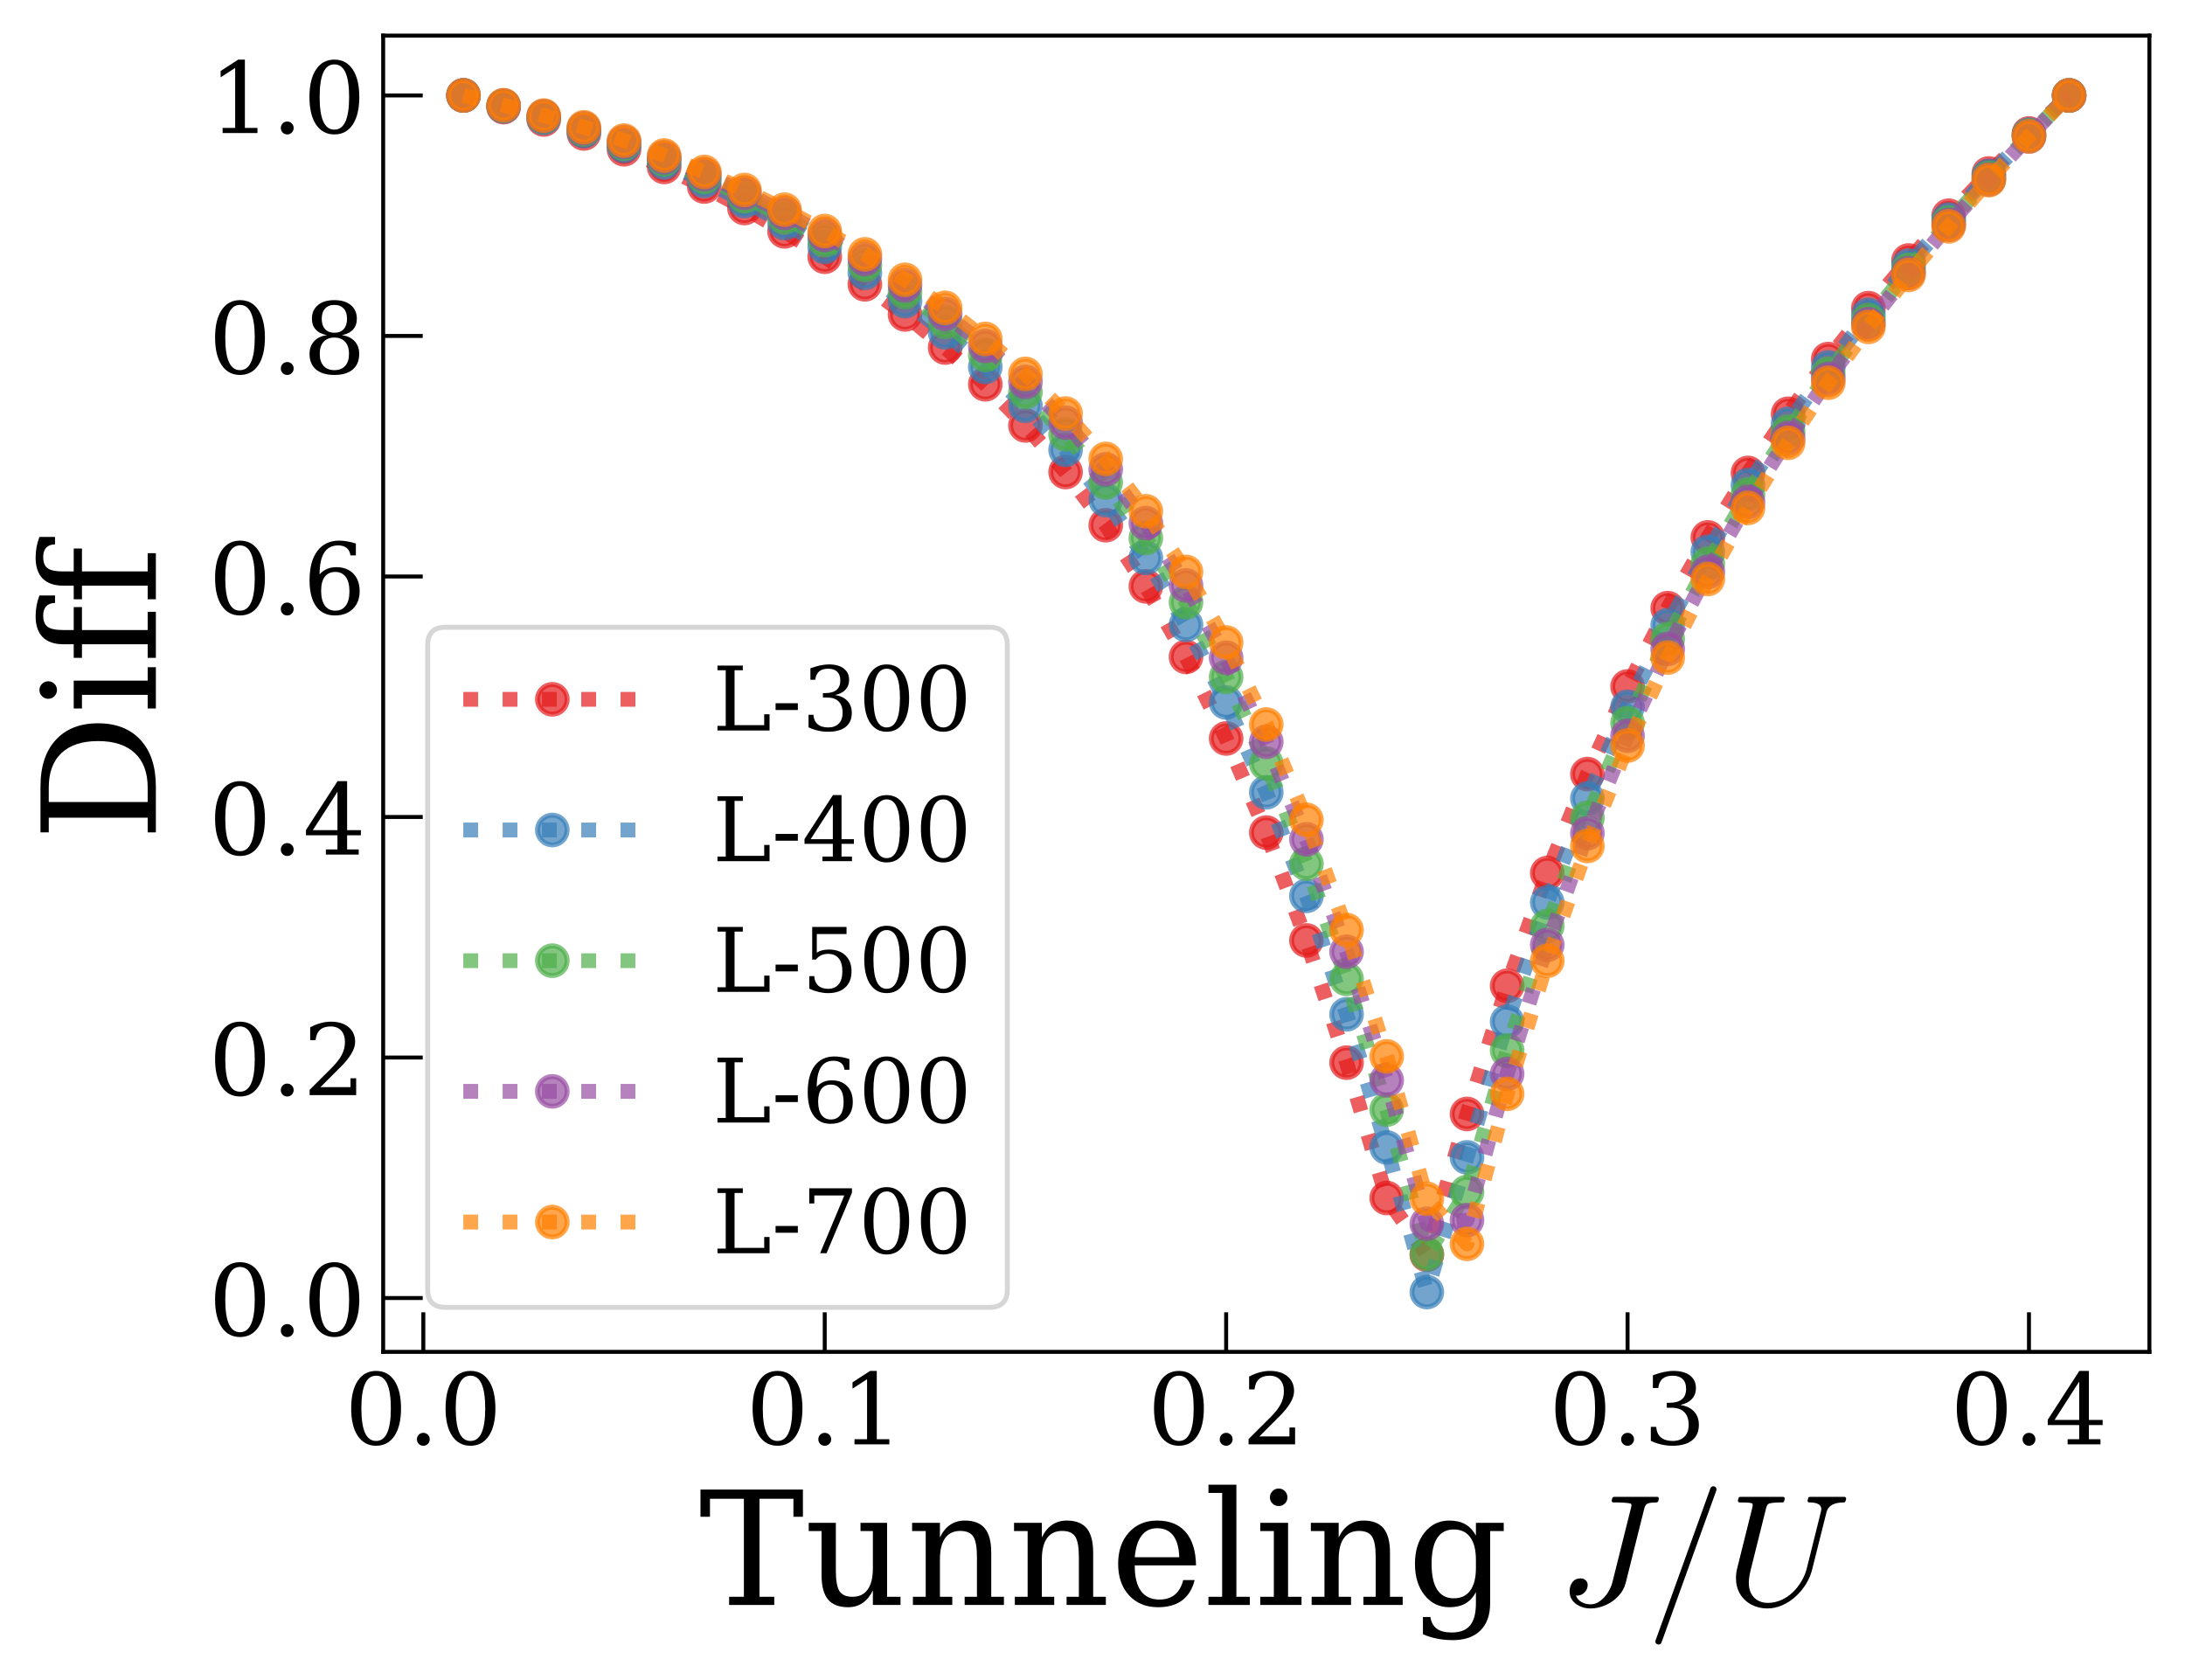 <?xml version="1.0" encoding="utf-8" standalone="no"?>
<!DOCTYPE svg PUBLIC "-//W3C//DTD SVG 1.1//EN"
  "http://www.w3.org/Graphics/SVG/1.1/DTD/svg11.dtd">
<!-- Created with matplotlib (https://matplotlib.org/) -->
<svg height="339.688pt" version="1.1" viewBox="0 0 441.796 339.688" width="441.796pt" xmlns="http://www.w3.org/2000/svg" xmlns:xlink="http://www.w3.org/1999/xlink">
 <defs>
  <style type="text/css">
*{stroke-linecap:butt;stroke-linejoin:round;}
  </style>
 </defs>
 <g id="figure_1">
  <g id="patch_1">
   <path d="M 0 339.688 
L 441.796 339.688 
L 441.796 0 
L 0 0 
z
" style="fill:#ffffff;"/>
  </g>
  <g id="axes_1">
   <g id="patch_2">
    <path d="M 77.476 273.312 
L 434.596 273.312 
L 434.596 7.2 
L 77.476 7.2 
z
" style="fill:#ffffff;"/>
   </g>
   <g id="matplotlib.axis_1">
    <g id="xtick_1">
     <g id="line2d_1">
      <defs>
       <path d="M 0 0 
L 0 -8 
" id="m63ac59bd51" style="stroke:#000000;stroke-width:0.8;"/>
      </defs>
      <g>
       <use style="stroke:#000000;stroke-width:0.8;" x="85.593" xlink:href="#m63ac59bd51" y="273.312"/>
      </g>
     </g>
     <g id="text_1">
      <!-- 0.0 -->
      <defs>
       <path d="M 31.781 3.422 
Q 39.266 3.422 42.969 11.625 
Q 46.688 19.828 46.688 36.375 
Q 46.688 52.984 42.969 61.188 
Q 39.266 69.391 31.781 69.391 
Q 24.312 69.391 20.594 61.188 
Q 16.891 52.984 16.891 36.375 
Q 16.891 19.828 20.594 11.625 
Q 24.312 3.422 31.781 3.422 
z
M 31.781 -1.422 
Q 19.922 -1.422 13.25 8.531 
Q 6.594 18.5 6.594 36.375 
Q 6.594 54.297 13.25 64.25 
Q 19.922 74.219 31.781 74.219 
Q 43.703 74.219 50.344 64.25 
Q 56.984 54.297 56.984 36.375 
Q 56.984 18.5 50.344 8.531 
Q 43.703 -1.422 31.781 -1.422 
z
" id="DejaVuSerif-48"/>
       <path d="M 9.422 5.078 
Q 9.422 7.812 11.281 9.719 
Q 13.141 11.625 15.922 11.625 
Q 18.609 11.625 20.5 9.719 
Q 22.406 7.812 22.406 5.078 
Q 22.406 2.391 20.5 0.484 
Q 18.609 -1.422 15.922 -1.422 
Q 13.141 -1.422 11.281 0.453 
Q 9.422 2.344 9.422 5.078 
z
" id="DejaVuSerif-46"/>
      </defs>
      <g transform="translate(69.689 292.009)scale(0.2 -0.2)">
       <use xlink:href="#DejaVuSerif-48"/>
       <use x="63.623" xlink:href="#DejaVuSerif-46"/>
       <use x="95.41" xlink:href="#DejaVuSerif-48"/>
      </g>
     </g>
    </g>
    <g id="xtick_2">
     <g id="line2d_2">
      <g>
       <use style="stroke:#000000;stroke-width:0.8;" x="166.756" xlink:href="#m63ac59bd51" y="273.312"/>
      </g>
     </g>
     <g id="text_2">
      <!-- 0.1 -->
      <defs>
       <path d="M 14.203 0 
L 14.203 5.172 
L 26.906 5.172 
L 26.906 65.828 
L 12.203 56.297 
L 12.203 62.703 
L 29.984 74.219 
L 36.719 74.219 
L 36.719 5.172 
L 49.422 5.172 
L 49.422 0 
z
" id="DejaVuSerif-49"/>
      </defs>
      <g transform="translate(150.853 292.009)scale(0.2 -0.2)">
       <use xlink:href="#DejaVuSerif-48"/>
       <use x="63.623" xlink:href="#DejaVuSerif-46"/>
       <use x="95.41" xlink:href="#DejaVuSerif-49"/>
      </g>
     </g>
    </g>
    <g id="xtick_3">
     <g id="line2d_3">
      <g>
       <use style="stroke:#000000;stroke-width:0.8;" x="247.92" xlink:href="#m63ac59bd51" y="273.312"/>
      </g>
     </g>
     <g id="text_3">
      <!-- 0.2 -->
      <defs>
       <path d="M 12.797 55.516 
L 7.328 55.516 
L 7.328 68.5 
Q 12.547 71.297 17.844 72.75 
Q 23.141 74.219 28.219 74.219 
Q 39.594 74.219 46.188 68.703 
Q 52.781 63.188 52.781 53.719 
Q 52.781 43.016 37.844 28.125 
Q 36.672 27 36.078 26.422 
L 17.672 8.016 
L 48.094 8.016 
L 48.094 17 
L 53.812 17 
L 53.812 0 
L 6.781 0 
L 6.781 5.328 
L 28.906 27.391 
Q 36.234 34.719 39.359 40.844 
Q 42.484 46.969 42.484 53.719 
Q 42.484 61.078 38.641 65.234 
Q 34.812 69.391 28.078 69.391 
Q 21.094 69.391 17.281 65.922 
Q 13.484 62.453 12.797 55.516 
z
" id="DejaVuSerif-50"/>
      </defs>
      <g transform="translate(232.017 292.009)scale(0.2 -0.2)">
       <use xlink:href="#DejaVuSerif-48"/>
       <use x="63.623" xlink:href="#DejaVuSerif-46"/>
       <use x="95.41" xlink:href="#DejaVuSerif-50"/>
      </g>
     </g>
    </g>
    <g id="xtick_4">
     <g id="line2d_4">
      <g>
       <use style="stroke:#000000;stroke-width:0.8;" x="329.084" xlink:href="#m63ac59bd51" y="273.312"/>
      </g>
     </g>
     <g id="text_4">
      <!-- 0.3 -->
      <defs>
       <path d="M 9.719 69.828 
Q 15.438 71.969 20.672 73.094 
Q 25.922 74.219 30.516 74.219 
Q 41.219 74.219 47.219 69.594 
Q 53.219 64.984 53.219 56.781 
Q 53.219 50.203 49.062 45.781 
Q 44.922 41.359 37.312 39.797 
Q 46.297 38.531 51.25 33.281 
Q 56.203 28.031 56.203 19.672 
Q 56.203 9.469 49.344 4.016 
Q 42.484 -1.422 29.594 -1.422 
Q 23.875 -1.422 18.422 -0.188 
Q 12.984 1.031 7.625 3.516 
L 7.625 17.672 
L 13.094 17.672 
Q 13.578 10.641 17.828 7.031 
Q 22.078 3.422 29.781 3.422 
Q 37.25 3.422 41.578 7.734 
Q 45.906 12.062 45.906 19.578 
Q 45.906 28.172 41.453 32.594 
Q 37.016 37.016 28.422 37.016 
L 23.781 37.016 
L 23.781 42 
L 26.219 42 
Q 34.766 42 39.031 45.531 
Q 43.312 49.078 43.312 56.203 
Q 43.312 62.594 39.797 65.984 
Q 36.281 69.391 29.688 69.391 
Q 23.094 69.391 19.453 66.266 
Q 15.828 63.141 15.188 56.984 
L 9.719 56.984 
z
" id="DejaVuSerif-51"/>
      </defs>
      <g transform="translate(313.18 292.009)scale(0.2 -0.2)">
       <use xlink:href="#DejaVuSerif-48"/>
       <use x="63.623" xlink:href="#DejaVuSerif-46"/>
       <use x="95.41" xlink:href="#DejaVuSerif-51"/>
      </g>
     </g>
    </g>
    <g id="xtick_5">
     <g id="line2d_5">
      <g>
       <use style="stroke:#000000;stroke-width:0.8;" x="410.247" xlink:href="#m63ac59bd51" y="273.312"/>
      </g>
     </g>
     <g id="text_5">
      <!-- 0.4 -->
      <defs>
       <path d="M 34.906 24.703 
L 34.906 63.484 
L 10.016 24.703 
z
M 56.391 0 
L 23.188 0 
L 23.188 5.172 
L 34.906 5.172 
L 34.906 19.484 
L 3.078 19.484 
L 3.078 24.812 
L 35.016 74.219 
L 44.672 74.219 
L 44.672 24.703 
L 58.594 24.703 
L 58.594 19.484 
L 44.672 19.484 
L 44.672 5.172 
L 56.391 5.172 
z
" id="DejaVuSerif-52"/>
      </defs>
      <g transform="translate(394.344 292.009)scale(0.2 -0.2)">
       <use xlink:href="#DejaVuSerif-48"/>
       <use x="63.623" xlink:href="#DejaVuSerif-46"/>
       <use x="95.41" xlink:href="#DejaVuSerif-52"/>
      </g>
     </g>
    </g>
    <g id="text_6">
     <!-- Tunneling $J/U$ -->
     <defs>
      <path d="M 19.094 0 
L 19.094 5.172 
L 28.422 5.172 
L 28.422 67.094 
L 6.984 67.094 
L 6.984 55.719 
L 0.984 55.719 
L 0.984 72.906 
L 65.719 72.906 
L 65.719 55.719 
L 59.719 55.719 
L 59.719 67.094 
L 38.281 67.094 
L 38.281 5.172 
L 47.609 5.172 
L 47.609 0 
z
" id="DejaVuSerif-84"/>
      <path d="M 35.406 51.906 
L 52.203 51.906 
L 52.203 5.172 
L 60.688 5.172 
L 60.688 0 
L 43.219 0 
L 43.219 9.188 
Q 40.719 4 36.766 1.281 
Q 32.812 -1.422 27.594 -1.422 
Q 18.953 -1.422 14.875 3.484 
Q 10.797 8.406 10.797 18.891 
L 10.797 46.688 
L 2.688 46.688 
L 2.688 51.906 
L 19.828 51.906 
L 19.828 21.688 
Q 19.828 12.203 22.141 8.688 
Q 24.469 5.172 30.422 5.172 
Q 36.672 5.172 39.938 9.766 
Q 43.219 14.359 43.219 23.094 
L 43.219 46.688 
L 35.406 46.688 
z
" id="DejaVuSerif-117"/>
      <path d="M 4.109 0 
L 4.109 5.172 
L 12.203 5.172 
L 12.203 46.688 
L 3.609 46.688 
L 3.609 51.906 
L 21.188 51.906 
L 21.188 42.672 
Q 23.688 47.953 27.656 50.641 
Q 31.641 53.328 36.922 53.328 
Q 45.516 53.328 49.562 48.391 
Q 53.609 43.453 53.609 33.016 
L 53.609 5.172 
L 61.625 5.172 
L 61.625 0 
L 36.812 0 
L 36.812 5.172 
L 44.578 5.172 
L 44.578 30.172 
Q 44.578 39.703 42.234 43.234 
Q 39.891 46.781 33.984 46.781 
Q 27.734 46.781 24.453 42.203 
Q 21.188 37.641 21.188 28.906 
L 21.188 5.172 
L 29 5.172 
L 29 0 
z
" id="DejaVuSerif-110"/>
      <path d="M 54.203 25 
L 15.484 25 
L 15.484 24.609 
Q 15.484 14.109 19.438 8.766 
Q 23.391 3.422 31.109 3.422 
Q 37.016 3.422 40.797 6.516 
Q 44.578 9.625 46.094 15.719 
L 53.328 15.719 
Q 51.172 7.172 45.375 2.875 
Q 39.594 -1.422 30.172 -1.422 
Q 18.797 -1.422 11.891 6.078 
Q 4.984 13.578 4.984 25.984 
Q 4.984 38.281 11.766 45.797 
Q 18.562 53.328 29.594 53.328 
Q 41.359 53.328 47.656 46.062 
Q 53.953 38.812 54.203 25 
z
M 43.609 30.172 
Q 43.312 39.266 39.766 43.875 
Q 36.234 48.484 29.594 48.484 
Q 23.391 48.484 19.828 43.844 
Q 16.266 39.203 15.484 30.172 
z
" id="DejaVuSerif-101"/>
      <path d="M 20.516 5.172 
L 29 5.172 
L 29 0 
L 2.875 0 
L 2.875 5.172 
L 11.531 5.172 
L 11.531 70.797 
L 2.875 70.797 
L 2.875 75.984 
L 20.516 75.984 
z
" id="DejaVuSerif-108"/>
      <path d="M 9.719 68.016 
Q 9.719 70.266 11.344 71.922 
Q 12.984 73.578 15.281 73.578 
Q 17.531 73.578 19.156 71.922 
Q 20.797 70.266 20.797 68.016 
Q 20.797 65.719 19.188 64.109 
Q 17.578 62.5 15.281 62.5 
Q 12.984 62.5 11.344 64.109 
Q 9.719 65.719 9.719 68.016 
z
M 21.188 5.172 
L 29.688 5.172 
L 29.688 0 
L 3.609 0 
L 3.609 5.172 
L 12.203 5.172 
L 12.203 46.688 
L 3.609 46.688 
L 3.609 51.906 
L 21.188 51.906 
z
" id="DejaVuSerif-105"/>
      <path d="M 52.484 46.688 
L 52.484 1.125 
Q 52.484 -10.062 46.328 -16.141 
Q 40.188 -22.219 28.812 -22.219 
Q 23.688 -22.219 19 -21.281 
Q 14.312 -20.359 10.016 -18.5 
L 10.016 -7.625 
L 14.703 -7.625 
Q 15.578 -12.703 18.844 -15.047 
Q 22.125 -17.391 28.219 -17.391 
Q 36.141 -17.391 39.812 -12.922 
Q 43.5 -8.453 43.5 1.125 
L 43.5 8.109 
Q 40.875 3.219 36.797 0.891 
Q 32.719 -1.422 26.703 -1.422 
Q 17.141 -1.422 11.062 6.172 
Q 4.984 13.766 4.984 25.984 
Q 4.984 38.188 11.031 45.75 
Q 17.094 53.328 26.703 53.328 
Q 32.719 53.328 36.797 51 
Q 40.875 48.688 43.5 43.797 
L 43.5 51.906 
L 61.078 51.906 
L 61.078 46.688 
z
M 43.5 28.516 
Q 43.5 37.844 39.906 42.766 
Q 36.328 47.703 29.5 47.703 
Q 22.562 47.703 19.016 42.234 
Q 15.484 36.766 15.484 25.984 
Q 15.484 15.234 19.016 9.719 
Q 22.562 4.203 29.5 4.203 
Q 36.328 4.203 39.906 9.109 
Q 43.5 14.016 43.5 23.391 
z
" id="DejaVuSerif-103"/>
      <path id="DejaVuSerif-32"/>
      <path d="M 10.891 6 
Q 11.859 3.219 14.5 1.797 
Q 17.141 0.391 20.219 0.391 
Q 23.344 0.391 26.25 2.562 
Q 29.156 4.734 31.172 8 
Q 33.203 11.281 33.984 14.5 
L 45.797 61.812 
Q 45.906 62.203 45.922 62.391 
Q 45.953 62.594 46 62.797 
Q 46 63.875 45.219 64.109 
Q 42.578 64.797 34.516 64.797 
Q 33.5 64.797 33.5 66.109 
Q 33.688 66.891 33.812 67.328 
Q 33.938 67.781 34.25 68.047 
Q 34.578 68.312 35.203 68.312 
L 62.312 68.312 
Q 63.281 68.312 63.281 67 
Q 62.891 64.797 62.016 64.797 
Q 58.5 64.797 56.688 64.25 
Q 54.891 63.719 54.203 61.375 
L 42.391 14.109 
Q 41.266 9.469 37.812 5.734 
Q 34.375 2 29.641 -0.094 
Q 24.906 -2.203 20.125 -2.203 
Q 14.844 -2.203 10.859 0.719 
Q 6.891 3.656 6.891 8.688 
Q 6.891 12.016 8.688 14.406 
Q 10.5 16.797 13.812 16.797 
Q 15.719 16.797 17.016 15.625 
Q 18.312 14.453 18.312 12.594 
Q 18.312 9.906 16.312 7.906 
Q 14.312 5.906 11.625 5.906 
Q 11.078 5.906 10.891 6 
z
" id="Cmmi10-74"/>
      <path d="M 5.609 -23 
Q 5.609 -22.703 5.719 -22.609 
L 40.484 73.781 
Q 40.672 74.359 41.156 74.672 
Q 41.656 75 42.281 75 
Q 43.172 75 43.719 74.453 
Q 44.281 73.922 44.281 73 
L 44.281 72.609 
L 9.516 -23.781 
Q 8.938 -25 7.625 -25 
Q 6.781 -25 6.188 -24.406 
Q 5.609 -23.828 5.609 -23 
z
" id="Cmmi10-61"/>
      <path d="M 14.703 13.922 
Q 14.703 10.25 16.141 7.375 
Q 17.578 4.5 20.312 2.906 
Q 23.047 1.312 26.703 1.312 
Q 31 1.312 35.078 3.062 
Q 39.156 4.828 42.422 7.953 
Q 45.703 11.078 48.016 15.078 
Q 50.344 19.094 51.312 23 
L 60.297 59.078 
Q 60.5 60.156 60.5 60.594 
Q 60.5 64.797 52.781 64.797 
Q 51.812 64.797 51.812 66.109 
Q 52.156 67.391 52.344 67.844 
Q 52.547 68.312 53.516 68.312 
L 75.203 68.312 
Q 75.641 68.312 75.922 67.875 
Q 76.219 67.438 76.219 67 
Q 76.219 66.938 76.016 66.234 
Q 75.828 65.531 75.562 65.156 
Q 75.297 64.797 74.906 64.797 
Q 65.328 64.797 63.812 58.688 
L 54.781 22.609 
Q 53.656 17.922 51 13.5 
Q 48.344 9.078 44.453 5.484 
Q 40.578 1.906 35.906 -0.141 
Q 31.25 -2.203 26.422 -2.203 
Q 20.906 -2.203 16.328 0.219 
Q 11.766 2.641 9.172 6.984 
Q 6.594 11.328 6.594 17 
Q 6.594 20.266 7.328 23 
L 17 61.812 
Q 17.188 62.797 17.188 63.188 
Q 17.188 64.266 16.016 64.406 
Q 14.109 64.797 8.797 64.797 
Q 7.812 64.797 7.812 66.109 
Q 8.156 67.391 8.344 67.844 
Q 8.547 68.312 9.516 68.312 
L 36.375 68.312 
Q 37.406 68.312 37.406 67 
Q 37.359 66.75 37.203 66.156 
Q 37.062 65.578 36.812 65.188 
Q 36.578 64.797 36.078 64.797 
Q 29.984 64.797 27.594 64.109 
Q 26.266 63.625 25.688 61.375 
L 16.016 22.609 
Q 14.703 17.328 14.703 13.922 
z
" id="Cmmi10-85"/>
     </defs>
     <g transform="translate(141.316 324.488)scale(0.32 -0.32)">
      <use transform="translate(0 0.016)" xlink:href="#DejaVuSerif-84"/>
      <use transform="translate(66.699 0.016)" xlink:href="#DejaVuSerif-117"/>
      <use transform="translate(131.104 0.016)" xlink:href="#DejaVuSerif-110"/>
      <use transform="translate(195.508 0.016)" xlink:href="#DejaVuSerif-110"/>
      <use transform="translate(259.912 0.016)" xlink:href="#DejaVuSerif-101"/>
      <use transform="translate(319.092 0.016)" xlink:href="#DejaVuSerif-108"/>
      <use transform="translate(351.074 0.016)" xlink:href="#DejaVuSerif-105"/>
      <use transform="translate(383.057 0.016)" xlink:href="#DejaVuSerif-110"/>
      <use transform="translate(447.461 0.016)" xlink:href="#DejaVuSerif-103"/>
      <use transform="translate(511.475 0.016)" xlink:href="#DejaVuSerif-32"/>
      <use transform="translate(543.262 0.016)" xlink:href="#Cmmi10-74"/>
      <use transform="translate(598.682 0.016)" xlink:href="#Cmmi10-61"/>
      <use transform="translate(648.682 0.016)" xlink:href="#Cmmi10-85"/>
     </g>
    </g>
   </g>
   <g id="matplotlib.axis_2">
    <g id="ytick_1">
     <g id="line2d_6">
      <defs>
       <path d="M 0 0 
L 8 0 
" id="ma864463384" style="stroke:#000000;stroke-width:0.8;"/>
      </defs>
      <g>
       <use style="stroke:#000000;stroke-width:0.8;" x="77.476" xlink:href="#ma864463384" y="262.427"/>
      </g>
     </g>
     <g id="text_7">
      <!-- 0.0 -->
      <g transform="translate(42.17 270.025)scale(0.2 -0.2)">
       <use xlink:href="#DejaVuSerif-48"/>
       <use x="63.623" xlink:href="#DejaVuSerif-46"/>
       <use x="95.41" xlink:href="#DejaVuSerif-48"/>
      </g>
     </g>
    </g>
    <g id="ytick_2">
     <g id="line2d_7">
      <g>
       <use style="stroke:#000000;stroke-width:0.8;" x="77.476" xlink:href="#ma864463384" y="213.801"/>
      </g>
     </g>
     <g id="text_8">
      <!-- 0.2 -->
      <g transform="translate(42.17 221.399)scale(0.2 -0.2)">
       <use xlink:href="#DejaVuSerif-48"/>
       <use x="63.623" xlink:href="#DejaVuSerif-46"/>
       <use x="95.41" xlink:href="#DejaVuSerif-50"/>
      </g>
     </g>
    </g>
    <g id="ytick_3">
     <g id="line2d_8">
      <g>
       <use style="stroke:#000000;stroke-width:0.8;" x="77.476" xlink:href="#ma864463384" y="165.174"/>
      </g>
     </g>
     <g id="text_9">
      <!-- 0.4 -->
      <g transform="translate(42.17 172.773)scale(0.2 -0.2)">
       <use xlink:href="#DejaVuSerif-48"/>
       <use x="63.623" xlink:href="#DejaVuSerif-46"/>
       <use x="95.41" xlink:href="#DejaVuSerif-52"/>
      </g>
     </g>
    </g>
    <g id="ytick_4">
     <g id="line2d_9">
      <g>
       <use style="stroke:#000000;stroke-width:0.8;" x="77.476" xlink:href="#ma864463384" y="116.548"/>
      </g>
     </g>
     <g id="text_10">
      <!-- 0.6 -->
      <defs>
       <path d="M 32.719 3.422 
Q 39.594 3.422 43.297 8.469 
Q 47.016 13.531 47.016 23 
Q 47.016 32.469 43.297 37.516 
Q 39.594 42.578 32.719 42.578 
Q 25.734 42.578 22.062 37.688 
Q 18.406 32.812 18.406 23.578 
Q 18.406 13.875 22.109 8.641 
Q 25.828 3.422 32.719 3.422 
z
M 16.797 40.141 
Q 20.125 43.797 24.312 45.594 
Q 28.516 47.406 33.797 47.406 
Q 44.672 47.406 51 40.859 
Q 57.328 34.328 57.328 23 
Q 57.328 11.922 50.516 5.25 
Q 43.703 -1.422 32.328 -1.422 
Q 19.969 -1.422 13.328 7.781 
Q 6.688 17 6.688 34.078 
Q 6.688 53.219 14.547 63.719 
Q 22.406 74.219 36.719 74.219 
Q 40.578 74.219 44.828 73.484 
Q 49.078 72.75 53.516 71.297 
L 53.516 59.281 
L 48 59.281 
Q 47.406 64.203 44.234 66.797 
Q 41.062 69.391 35.688 69.391 
Q 26.219 69.391 21.578 62.203 
Q 16.938 55.031 16.797 40.141 
z
" id="DejaVuSerif-54"/>
      </defs>
      <g transform="translate(42.17 124.147)scale(0.2 -0.2)">
       <use xlink:href="#DejaVuSerif-48"/>
       <use x="63.623" xlink:href="#DejaVuSerif-46"/>
       <use x="95.41" xlink:href="#DejaVuSerif-54"/>
      </g>
     </g>
    </g>
    <g id="ytick_5">
     <g id="line2d_10">
      <g>
       <use style="stroke:#000000;stroke-width:0.8;" x="77.476" xlink:href="#ma864463384" y="67.922"/>
      </g>
     </g>
     <g id="text_11">
      <!-- 0.8 -->
      <defs>
       <path d="M 46.578 19.922 
Q 46.578 27.734 42.688 32.047 
Q 38.812 36.375 31.781 36.375 
Q 24.75 36.375 20.875 32.047 
Q 17 27.734 17 19.922 
Q 17 12.062 20.875 7.734 
Q 24.75 3.422 31.781 3.422 
Q 38.812 3.422 42.688 7.734 
Q 46.578 12.062 46.578 19.922 
z
M 44.578 55.328 
Q 44.578 61.969 41.203 65.672 
Q 37.844 69.391 31.781 69.391 
Q 25.781 69.391 22.391 65.672 
Q 19 61.969 19 55.328 
Q 19 48.641 22.391 44.922 
Q 25.781 41.219 31.781 41.219 
Q 37.844 41.219 41.203 44.922 
Q 44.578 48.641 44.578 55.328 
z
M 39.312 38.812 
Q 47.609 37.703 52.25 32.688 
Q 56.891 27.688 56.891 19.922 
Q 56.891 9.672 50.391 4.125 
Q 43.891 -1.422 31.781 -1.422 
Q 19.734 -1.422 13.203 4.125 
Q 6.688 9.672 6.688 19.922 
Q 6.688 27.688 11.328 32.688 
Q 15.969 37.703 24.312 38.812 
Q 16.938 40.141 13 44.406 
Q 9.078 48.688 9.078 55.328 
Q 9.078 64.109 15.125 69.156 
Q 21.188 74.219 31.781 74.219 
Q 42.391 74.219 48.438 69.156 
Q 54.5 64.109 54.5 55.328 
Q 54.5 48.688 50.562 44.406 
Q 46.625 40.141 39.312 38.812 
z
" id="DejaVuSerif-56"/>
      </defs>
      <g transform="translate(42.17 75.521)scale(0.2 -0.2)">
       <use xlink:href="#DejaVuSerif-48"/>
       <use x="63.623" xlink:href="#DejaVuSerif-46"/>
       <use x="95.41" xlink:href="#DejaVuSerif-56"/>
      </g>
     </g>
    </g>
    <g id="ytick_6">
     <g id="line2d_11">
      <g>
       <use style="stroke:#000000;stroke-width:0.8;" x="77.476" xlink:href="#ma864463384" y="19.296"/>
      </g>
     </g>
     <g id="text_12">
      <!-- 1.0 -->
      <g transform="translate(42.17 26.894)scale(0.2 -0.2)">
       <use xlink:href="#DejaVuSerif-49"/>
       <use x="63.623" xlink:href="#DejaVuSerif-46"/>
       <use x="95.41" xlink:href="#DejaVuSerif-48"/>
      </g>
     </g>
    </g>
    <g id="text_13">
     <!-- Diff -->
     <defs>
      <path d="M 24.703 5.172 
L 33.797 5.172 
Q 48 5.172 55.594 13.281 
Q 63.188 21.391 63.188 36.531 
Q 63.188 51.656 55.609 59.656 
Q 48.047 67.672 33.797 67.672 
L 24.703 67.672 
z
M 5.516 0 
L 5.516 5.172 
L 14.797 5.172 
L 14.797 67.672 
L 5.516 67.672 
L 5.516 72.906 
L 34.516 72.906 
Q 53.375 72.906 63.891 63.281 
Q 74.422 53.656 74.422 36.531 
Q 74.422 19.344 63.875 9.672 
Q 53.328 0 34.516 0 
z
" id="DejaVuSerif-68"/>
      <path d="M 43.016 63.719 
L 38.281 63.719 
Q 38.234 67.391 36.203 69.281 
Q 34.188 71.188 30.328 71.188 
Q 25.297 71.188 23.234 68.422 
Q 21.188 65.672 21.188 58.594 
L 21.188 51.906 
L 35.688 51.906 
L 35.688 46.688 
L 21.188 46.688 
L 21.188 5.172 
L 32.719 5.172 
L 32.719 0 
L 3.609 0 
L 3.609 5.172 
L 12.203 5.172 
L 12.203 46.688 
L 3.609 46.688 
L 3.609 51.906 
L 12.203 51.906 
L 12.203 58.406 
Q 12.203 67.094 16.719 71.531 
Q 21.234 75.984 29.984 75.984 
Q 33.25 75.984 36.516 75.391 
Q 39.797 74.812 43.016 73.578 
z
" id="DejaVuSerif-102"/>
     </defs>
     <g transform="translate(31.515 170.046)rotate(-90)scale(0.32 -0.32)">
      <use xlink:href="#DejaVuSerif-68"/>
      <use x="80.176" xlink:href="#DejaVuSerif-105"/>
      <use x="112.158" xlink:href="#DejaVuSerif-102"/>
      <use x="149.17" xlink:href="#DejaVuSerif-102"/>
     </g>
    </g>
   </g>
   <g id="line2d_12">
    <path clip-path="url(#p266c893aef)" d="M 93.709 19.296 
L 101.825 21.655 
L 109.942 24.152 
L 118.058 26.976 
L 126.174 30.173 
L 134.291 33.753 
L 142.407 37.713 
L 150.524 42.052 
L 158.64 46.775 
L 166.756 51.905 
L 174.873 57.481 
L 182.989 63.569 
L 191.105 70.263 
L 199.222 77.69 
L 207.338 86.013 
L 215.454 95.433 
L 223.571 106.186 
L 231.687 118.544 
L 239.804 132.81 
L 247.92 149.299 
L 256.036 168.32 
L 264.153 190.132 
L 272.269 214.843 
L 280.385 242.203 
L 288.502 253.679 
L 296.618 225.211 
L 304.734 199.298 
L 312.851 176.509 
L 320.967 156.501 
L 329.084 138.787 
L 337.2 122.951 
L 345.316 108.65 
L 353.433 95.622 
L 361.549 83.657 
L 369.665 72.593 
L 377.782 62.299 
L 385.898 52.668 
L 394.014 43.615 
L 402.131 35.073 
L 410.247 26.983 
L 418.364 19.296 
" style="fill:none;stroke:#e41a1c;stroke-dasharray:3,4.95;stroke-dashoffset:0;stroke-opacity:0.7;stroke-width:3;"/>
    <defs>
     <path d="M 0 3 
C 0.796 3 1.559 2.684 2.121 2.121 
C 2.684 1.559 3 0.796 3 0 
C 3 -0.796 2.684 -1.559 2.121 -2.121 
C 1.559 -2.684 0.796 -3 0 -3 
C -0.796 -3 -1.559 -2.684 -2.121 -2.121 
C -2.684 -1.559 -3 -0.796 -3 0 
C -3 0.796 -2.684 1.559 -2.121 2.121 
C -1.559 2.684 -0.796 3 0 3 
z
" id="ma9120c2ac2" style="stroke:#e41a1c;stroke-opacity:0.7;"/>
    </defs>
    <g clip-path="url(#p266c893aef)">
     <use style="fill:#e41a1c;fill-opacity:0.7;stroke:#e41a1c;stroke-opacity:0.7;" x="93.709" xlink:href="#ma9120c2ac2" y="19.296"/>
     <use style="fill:#e41a1c;fill-opacity:0.7;stroke:#e41a1c;stroke-opacity:0.7;" x="101.825" xlink:href="#ma9120c2ac2" y="21.655"/>
     <use style="fill:#e41a1c;fill-opacity:0.7;stroke:#e41a1c;stroke-opacity:0.7;" x="109.942" xlink:href="#ma9120c2ac2" y="24.152"/>
     <use style="fill:#e41a1c;fill-opacity:0.7;stroke:#e41a1c;stroke-opacity:0.7;" x="118.058" xlink:href="#ma9120c2ac2" y="26.976"/>
     <use style="fill:#e41a1c;fill-opacity:0.7;stroke:#e41a1c;stroke-opacity:0.7;" x="126.174" xlink:href="#ma9120c2ac2" y="30.173"/>
     <use style="fill:#e41a1c;fill-opacity:0.7;stroke:#e41a1c;stroke-opacity:0.7;" x="134.291" xlink:href="#ma9120c2ac2" y="33.753"/>
     <use style="fill:#e41a1c;fill-opacity:0.7;stroke:#e41a1c;stroke-opacity:0.7;" x="142.407" xlink:href="#ma9120c2ac2" y="37.713"/>
     <use style="fill:#e41a1c;fill-opacity:0.7;stroke:#e41a1c;stroke-opacity:0.7;" x="150.524" xlink:href="#ma9120c2ac2" y="42.052"/>
     <use style="fill:#e41a1c;fill-opacity:0.7;stroke:#e41a1c;stroke-opacity:0.7;" x="158.64" xlink:href="#ma9120c2ac2" y="46.775"/>
     <use style="fill:#e41a1c;fill-opacity:0.7;stroke:#e41a1c;stroke-opacity:0.7;" x="166.756" xlink:href="#ma9120c2ac2" y="51.905"/>
     <use style="fill:#e41a1c;fill-opacity:0.7;stroke:#e41a1c;stroke-opacity:0.7;" x="174.873" xlink:href="#ma9120c2ac2" y="57.481"/>
     <use style="fill:#e41a1c;fill-opacity:0.7;stroke:#e41a1c;stroke-opacity:0.7;" x="182.989" xlink:href="#ma9120c2ac2" y="63.569"/>
     <use style="fill:#e41a1c;fill-opacity:0.7;stroke:#e41a1c;stroke-opacity:0.7;" x="191.105" xlink:href="#ma9120c2ac2" y="70.263"/>
     <use style="fill:#e41a1c;fill-opacity:0.7;stroke:#e41a1c;stroke-opacity:0.7;" x="199.222" xlink:href="#ma9120c2ac2" y="77.69"/>
     <use style="fill:#e41a1c;fill-opacity:0.7;stroke:#e41a1c;stroke-opacity:0.7;" x="207.338" xlink:href="#ma9120c2ac2" y="86.013"/>
     <use style="fill:#e41a1c;fill-opacity:0.7;stroke:#e41a1c;stroke-opacity:0.7;" x="215.454" xlink:href="#ma9120c2ac2" y="95.433"/>
     <use style="fill:#e41a1c;fill-opacity:0.7;stroke:#e41a1c;stroke-opacity:0.7;" x="223.571" xlink:href="#ma9120c2ac2" y="106.186"/>
     <use style="fill:#e41a1c;fill-opacity:0.7;stroke:#e41a1c;stroke-opacity:0.7;" x="231.687" xlink:href="#ma9120c2ac2" y="118.544"/>
     <use style="fill:#e41a1c;fill-opacity:0.7;stroke:#e41a1c;stroke-opacity:0.7;" x="239.804" xlink:href="#ma9120c2ac2" y="132.81"/>
     <use style="fill:#e41a1c;fill-opacity:0.7;stroke:#e41a1c;stroke-opacity:0.7;" x="247.92" xlink:href="#ma9120c2ac2" y="149.299"/>
     <use style="fill:#e41a1c;fill-opacity:0.7;stroke:#e41a1c;stroke-opacity:0.7;" x="256.036" xlink:href="#ma9120c2ac2" y="168.32"/>
     <use style="fill:#e41a1c;fill-opacity:0.7;stroke:#e41a1c;stroke-opacity:0.7;" x="264.153" xlink:href="#ma9120c2ac2" y="190.132"/>
     <use style="fill:#e41a1c;fill-opacity:0.7;stroke:#e41a1c;stroke-opacity:0.7;" x="272.269" xlink:href="#ma9120c2ac2" y="214.843"/>
     <use style="fill:#e41a1c;fill-opacity:0.7;stroke:#e41a1c;stroke-opacity:0.7;" x="280.385" xlink:href="#ma9120c2ac2" y="242.203"/>
     <use style="fill:#e41a1c;fill-opacity:0.7;stroke:#e41a1c;stroke-opacity:0.7;" x="288.502" xlink:href="#ma9120c2ac2" y="253.679"/>
     <use style="fill:#e41a1c;fill-opacity:0.7;stroke:#e41a1c;stroke-opacity:0.7;" x="296.618" xlink:href="#ma9120c2ac2" y="225.211"/>
     <use style="fill:#e41a1c;fill-opacity:0.7;stroke:#e41a1c;stroke-opacity:0.7;" x="304.734" xlink:href="#ma9120c2ac2" y="199.298"/>
     <use style="fill:#e41a1c;fill-opacity:0.7;stroke:#e41a1c;stroke-opacity:0.7;" x="312.851" xlink:href="#ma9120c2ac2" y="176.509"/>
     <use style="fill:#e41a1c;fill-opacity:0.7;stroke:#e41a1c;stroke-opacity:0.7;" x="320.967" xlink:href="#ma9120c2ac2" y="156.501"/>
     <use style="fill:#e41a1c;fill-opacity:0.7;stroke:#e41a1c;stroke-opacity:0.7;" x="329.084" xlink:href="#ma9120c2ac2" y="138.787"/>
     <use style="fill:#e41a1c;fill-opacity:0.7;stroke:#e41a1c;stroke-opacity:0.7;" x="337.2" xlink:href="#ma9120c2ac2" y="122.951"/>
     <use style="fill:#e41a1c;fill-opacity:0.7;stroke:#e41a1c;stroke-opacity:0.7;" x="345.316" xlink:href="#ma9120c2ac2" y="108.65"/>
     <use style="fill:#e41a1c;fill-opacity:0.7;stroke:#e41a1c;stroke-opacity:0.7;" x="353.433" xlink:href="#ma9120c2ac2" y="95.622"/>
     <use style="fill:#e41a1c;fill-opacity:0.7;stroke:#e41a1c;stroke-opacity:0.7;" x="361.549" xlink:href="#ma9120c2ac2" y="83.657"/>
     <use style="fill:#e41a1c;fill-opacity:0.7;stroke:#e41a1c;stroke-opacity:0.7;" x="369.665" xlink:href="#ma9120c2ac2" y="72.593"/>
     <use style="fill:#e41a1c;fill-opacity:0.7;stroke:#e41a1c;stroke-opacity:0.7;" x="377.782" xlink:href="#ma9120c2ac2" y="62.299"/>
     <use style="fill:#e41a1c;fill-opacity:0.7;stroke:#e41a1c;stroke-opacity:0.7;" x="385.898" xlink:href="#ma9120c2ac2" y="52.668"/>
     <use style="fill:#e41a1c;fill-opacity:0.7;stroke:#e41a1c;stroke-opacity:0.7;" x="394.014" xlink:href="#ma9120c2ac2" y="43.615"/>
     <use style="fill:#e41a1c;fill-opacity:0.7;stroke:#e41a1c;stroke-opacity:0.7;" x="402.131" xlink:href="#ma9120c2ac2" y="35.073"/>
     <use style="fill:#e41a1c;fill-opacity:0.7;stroke:#e41a1c;stroke-opacity:0.7;" x="410.247" xlink:href="#ma9120c2ac2" y="26.983"/>
     <use style="fill:#e41a1c;fill-opacity:0.7;stroke:#e41a1c;stroke-opacity:0.7;" x="418.364" xlink:href="#ma9120c2ac2" y="19.296"/>
    </g>
   </g>
   <g id="line2d_13">
    <path clip-path="url(#p266c893aef)" d="M 93.709 19.296 
L 101.825 21.508 
L 109.942 23.85 
L 118.058 26.5 
L 126.174 29.501 
L 134.291 32.862 
L 142.407 36.581 
L 150.524 40.656 
L 158.64 45.095 
L 166.756 49.918 
L 174.873 55.163 
L 182.989 60.892 
L 191.105 67.196 
L 199.222 74.196 
L 207.338 82.047 
L 215.454 90.942 
L 223.571 101.107 
L 231.687 112.809 
L 239.804 126.341 
L 247.92 142.023 
L 256.036 160.182 
L 264.153 181.123 
L 272.269 205.064 
L 280.385 231.98 
L 288.502 261.216 
L 296.618 233.992 
L 304.734 206.549 
L 312.851 182.445 
L 320.967 161.409 
L 329.084 142.887 
L 337.2 126.4 
L 345.316 111.56 
L 353.433 98.069 
L 361.549 85.698 
L 369.665 74.273 
L 377.782 63.651 
L 385.898 53.716 
L 394.014 44.38 
L 402.131 35.57 
L 410.247 27.225 
L 418.364 19.296 
" style="fill:none;stroke:#377eb8;stroke-dasharray:3,4.95;stroke-dashoffset:0;stroke-opacity:0.7;stroke-width:3;"/>
    <defs>
     <path d="M 0 3 
C 0.796 3 1.559 2.684 2.121 2.121 
C 2.684 1.559 3 0.796 3 0 
C 3 -0.796 2.684 -1.559 2.121 -2.121 
C 1.559 -2.684 0.796 -3 0 -3 
C -0.796 -3 -1.559 -2.684 -2.121 -2.121 
C -2.684 -1.559 -3 -0.796 -3 0 
C -3 0.796 -2.684 1.559 -2.121 2.121 
C -1.559 2.684 -0.796 3 0 3 
z
" id="m9084625fb5" style="stroke:#377eb8;stroke-opacity:0.7;"/>
    </defs>
    <g clip-path="url(#p266c893aef)">
     <use style="fill:#377eb8;fill-opacity:0.7;stroke:#377eb8;stroke-opacity:0.7;" x="93.709" xlink:href="#m9084625fb5" y="19.296"/>
     <use style="fill:#377eb8;fill-opacity:0.7;stroke:#377eb8;stroke-opacity:0.7;" x="101.825" xlink:href="#m9084625fb5" y="21.508"/>
     <use style="fill:#377eb8;fill-opacity:0.7;stroke:#377eb8;stroke-opacity:0.7;" x="109.942" xlink:href="#m9084625fb5" y="23.85"/>
     <use style="fill:#377eb8;fill-opacity:0.7;stroke:#377eb8;stroke-opacity:0.7;" x="118.058" xlink:href="#m9084625fb5" y="26.5"/>
     <use style="fill:#377eb8;fill-opacity:0.7;stroke:#377eb8;stroke-opacity:0.7;" x="126.174" xlink:href="#m9084625fb5" y="29.501"/>
     <use style="fill:#377eb8;fill-opacity:0.7;stroke:#377eb8;stroke-opacity:0.7;" x="134.291" xlink:href="#m9084625fb5" y="32.862"/>
     <use style="fill:#377eb8;fill-opacity:0.7;stroke:#377eb8;stroke-opacity:0.7;" x="142.407" xlink:href="#m9084625fb5" y="36.581"/>
     <use style="fill:#377eb8;fill-opacity:0.7;stroke:#377eb8;stroke-opacity:0.7;" x="150.524" xlink:href="#m9084625fb5" y="40.656"/>
     <use style="fill:#377eb8;fill-opacity:0.7;stroke:#377eb8;stroke-opacity:0.7;" x="158.64" xlink:href="#m9084625fb5" y="45.095"/>
     <use style="fill:#377eb8;fill-opacity:0.7;stroke:#377eb8;stroke-opacity:0.7;" x="166.756" xlink:href="#m9084625fb5" y="49.918"/>
     <use style="fill:#377eb8;fill-opacity:0.7;stroke:#377eb8;stroke-opacity:0.7;" x="174.873" xlink:href="#m9084625fb5" y="55.163"/>
     <use style="fill:#377eb8;fill-opacity:0.7;stroke:#377eb8;stroke-opacity:0.7;" x="182.989" xlink:href="#m9084625fb5" y="60.892"/>
     <use style="fill:#377eb8;fill-opacity:0.7;stroke:#377eb8;stroke-opacity:0.7;" x="191.105" xlink:href="#m9084625fb5" y="67.196"/>
     <use style="fill:#377eb8;fill-opacity:0.7;stroke:#377eb8;stroke-opacity:0.7;" x="199.222" xlink:href="#m9084625fb5" y="74.196"/>
     <use style="fill:#377eb8;fill-opacity:0.7;stroke:#377eb8;stroke-opacity:0.7;" x="207.338" xlink:href="#m9084625fb5" y="82.047"/>
     <use style="fill:#377eb8;fill-opacity:0.7;stroke:#377eb8;stroke-opacity:0.7;" x="215.454" xlink:href="#m9084625fb5" y="90.942"/>
     <use style="fill:#377eb8;fill-opacity:0.7;stroke:#377eb8;stroke-opacity:0.7;" x="223.571" xlink:href="#m9084625fb5" y="101.107"/>
     <use style="fill:#377eb8;fill-opacity:0.7;stroke:#377eb8;stroke-opacity:0.7;" x="231.687" xlink:href="#m9084625fb5" y="112.809"/>
     <use style="fill:#377eb8;fill-opacity:0.7;stroke:#377eb8;stroke-opacity:0.7;" x="239.804" xlink:href="#m9084625fb5" y="126.341"/>
     <use style="fill:#377eb8;fill-opacity:0.7;stroke:#377eb8;stroke-opacity:0.7;" x="247.92" xlink:href="#m9084625fb5" y="142.023"/>
     <use style="fill:#377eb8;fill-opacity:0.7;stroke:#377eb8;stroke-opacity:0.7;" x="256.036" xlink:href="#m9084625fb5" y="160.182"/>
     <use style="fill:#377eb8;fill-opacity:0.7;stroke:#377eb8;stroke-opacity:0.7;" x="264.153" xlink:href="#m9084625fb5" y="181.123"/>
     <use style="fill:#377eb8;fill-opacity:0.7;stroke:#377eb8;stroke-opacity:0.7;" x="272.269" xlink:href="#m9084625fb5" y="205.064"/>
     <use style="fill:#377eb8;fill-opacity:0.7;stroke:#377eb8;stroke-opacity:0.7;" x="280.385" xlink:href="#m9084625fb5" y="231.98"/>
     <use style="fill:#377eb8;fill-opacity:0.7;stroke:#377eb8;stroke-opacity:0.7;" x="288.502" xlink:href="#m9084625fb5" y="261.216"/>
     <use style="fill:#377eb8;fill-opacity:0.7;stroke:#377eb8;stroke-opacity:0.7;" x="296.618" xlink:href="#m9084625fb5" y="233.992"/>
     <use style="fill:#377eb8;fill-opacity:0.7;stroke:#377eb8;stroke-opacity:0.7;" x="304.734" xlink:href="#m9084625fb5" y="206.549"/>
     <use style="fill:#377eb8;fill-opacity:0.7;stroke:#377eb8;stroke-opacity:0.7;" x="312.851" xlink:href="#m9084625fb5" y="182.445"/>
     <use style="fill:#377eb8;fill-opacity:0.7;stroke:#377eb8;stroke-opacity:0.7;" x="320.967" xlink:href="#m9084625fb5" y="161.409"/>
     <use style="fill:#377eb8;fill-opacity:0.7;stroke:#377eb8;stroke-opacity:0.7;" x="329.084" xlink:href="#m9084625fb5" y="142.887"/>
     <use style="fill:#377eb8;fill-opacity:0.7;stroke:#377eb8;stroke-opacity:0.7;" x="337.2" xlink:href="#m9084625fb5" y="126.4"/>
     <use style="fill:#377eb8;fill-opacity:0.7;stroke:#377eb8;stroke-opacity:0.7;" x="345.316" xlink:href="#m9084625fb5" y="111.56"/>
     <use style="fill:#377eb8;fill-opacity:0.7;stroke:#377eb8;stroke-opacity:0.7;" x="353.433" xlink:href="#m9084625fb5" y="98.069"/>
     <use style="fill:#377eb8;fill-opacity:0.7;stroke:#377eb8;stroke-opacity:0.7;" x="361.549" xlink:href="#m9084625fb5" y="85.698"/>
     <use style="fill:#377eb8;fill-opacity:0.7;stroke:#377eb8;stroke-opacity:0.7;" x="369.665" xlink:href="#m9084625fb5" y="74.273"/>
     <use style="fill:#377eb8;fill-opacity:0.7;stroke:#377eb8;stroke-opacity:0.7;" x="377.782" xlink:href="#m9084625fb5" y="63.651"/>
     <use style="fill:#377eb8;fill-opacity:0.7;stroke:#377eb8;stroke-opacity:0.7;" x="385.898" xlink:href="#m9084625fb5" y="53.716"/>
     <use style="fill:#377eb8;fill-opacity:0.7;stroke:#377eb8;stroke-opacity:0.7;" x="394.014" xlink:href="#m9084625fb5" y="44.38"/>
     <use style="fill:#377eb8;fill-opacity:0.7;stroke:#377eb8;stroke-opacity:0.7;" x="402.131" xlink:href="#m9084625fb5" y="35.57"/>
     <use style="fill:#377eb8;fill-opacity:0.7;stroke:#377eb8;stroke-opacity:0.7;" x="410.247" xlink:href="#m9084625fb5" y="27.225"/>
     <use style="fill:#377eb8;fill-opacity:0.7;stroke:#377eb8;stroke-opacity:0.7;" x="418.364" xlink:href="#m9084625fb5" y="19.296"/>
    </g>
   </g>
   <g id="line2d_14">
    <path clip-path="url(#p266c893aef)" d="M 93.709 19.296 
L 101.825 21.407 
L 109.942 23.642 
L 118.058 26.172 
L 126.174 29.037 
L 134.291 32.247 
L 142.407 35.798 
L 150.524 39.691 
L 158.64 43.932 
L 166.756 48.54 
L 174.873 53.554 
L 182.989 59.033 
L 191.105 65.063 
L 199.222 71.762 
L 207.338 79.28 
L 215.454 87.801 
L 223.571 97.547 
L 231.687 108.775 
L 239.804 121.775 
L 247.92 136.862 
L 256.036 154.371 
L 264.153 174.629 
L 272.269 197.914 
L 280.385 224.338 
L 288.502 253.523 
L 296.618 240.986 
L 304.734 212.37 
L 312.851 187.201 
L 320.967 165.337 
L 329.084 146.175 
L 337.2 129.178 
L 345.316 113.926 
L 353.433 99.945 
L 361.549 87.269 
L 369.665 75.578 
L 377.782 64.708 
L 385.898 54.549 
L 394.014 44.992 
L 402.131 35.965 
L 410.247 27.41 
L 418.364 19.296 
" style="fill:none;stroke:#4daf4a;stroke-dasharray:3,4.95;stroke-dashoffset:0;stroke-opacity:0.7;stroke-width:3;"/>
    <defs>
     <path d="M 0 3 
C 0.796 3 1.559 2.684 2.121 2.121 
C 2.684 1.559 3 0.796 3 0 
C 3 -0.796 2.684 -1.559 2.121 -2.121 
C 1.559 -2.684 0.796 -3 0 -3 
C -0.796 -3 -1.559 -2.684 -2.121 -2.121 
C -2.684 -1.559 -3 -0.796 -3 0 
C -3 0.796 -2.684 1.559 -2.121 2.121 
C -1.559 2.684 -0.796 3 0 3 
z
" id="mededa0172d" style="stroke:#4daf4a;stroke-opacity:0.7;"/>
    </defs>
    <g clip-path="url(#p266c893aef)">
     <use style="fill:#4daf4a;fill-opacity:0.7;stroke:#4daf4a;stroke-opacity:0.7;" x="93.709" xlink:href="#mededa0172d" y="19.296"/>
     <use style="fill:#4daf4a;fill-opacity:0.7;stroke:#4daf4a;stroke-opacity:0.7;" x="101.825" xlink:href="#mededa0172d" y="21.407"/>
     <use style="fill:#4daf4a;fill-opacity:0.7;stroke:#4daf4a;stroke-opacity:0.7;" x="109.942" xlink:href="#mededa0172d" y="23.642"/>
     <use style="fill:#4daf4a;fill-opacity:0.7;stroke:#4daf4a;stroke-opacity:0.7;" x="118.058" xlink:href="#mededa0172d" y="26.172"/>
     <use style="fill:#4daf4a;fill-opacity:0.7;stroke:#4daf4a;stroke-opacity:0.7;" x="126.174" xlink:href="#mededa0172d" y="29.037"/>
     <use style="fill:#4daf4a;fill-opacity:0.7;stroke:#4daf4a;stroke-opacity:0.7;" x="134.291" xlink:href="#mededa0172d" y="32.247"/>
     <use style="fill:#4daf4a;fill-opacity:0.7;stroke:#4daf4a;stroke-opacity:0.7;" x="142.407" xlink:href="#mededa0172d" y="35.798"/>
     <use style="fill:#4daf4a;fill-opacity:0.7;stroke:#4daf4a;stroke-opacity:0.7;" x="150.524" xlink:href="#mededa0172d" y="39.691"/>
     <use style="fill:#4daf4a;fill-opacity:0.7;stroke:#4daf4a;stroke-opacity:0.7;" x="158.64" xlink:href="#mededa0172d" y="43.932"/>
     <use style="fill:#4daf4a;fill-opacity:0.7;stroke:#4daf4a;stroke-opacity:0.7;" x="166.756" xlink:href="#mededa0172d" y="48.54"/>
     <use style="fill:#4daf4a;fill-opacity:0.7;stroke:#4daf4a;stroke-opacity:0.7;" x="174.873" xlink:href="#mededa0172d" y="53.554"/>
     <use style="fill:#4daf4a;fill-opacity:0.7;stroke:#4daf4a;stroke-opacity:0.7;" x="182.989" xlink:href="#mededa0172d" y="59.033"/>
     <use style="fill:#4daf4a;fill-opacity:0.7;stroke:#4daf4a;stroke-opacity:0.7;" x="191.105" xlink:href="#mededa0172d" y="65.063"/>
     <use style="fill:#4daf4a;fill-opacity:0.7;stroke:#4daf4a;stroke-opacity:0.7;" x="199.222" xlink:href="#mededa0172d" y="71.762"/>
     <use style="fill:#4daf4a;fill-opacity:0.7;stroke:#4daf4a;stroke-opacity:0.7;" x="207.338" xlink:href="#mededa0172d" y="79.28"/>
     <use style="fill:#4daf4a;fill-opacity:0.7;stroke:#4daf4a;stroke-opacity:0.7;" x="215.454" xlink:href="#mededa0172d" y="87.801"/>
     <use style="fill:#4daf4a;fill-opacity:0.7;stroke:#4daf4a;stroke-opacity:0.7;" x="223.571" xlink:href="#mededa0172d" y="97.547"/>
     <use style="fill:#4daf4a;fill-opacity:0.7;stroke:#4daf4a;stroke-opacity:0.7;" x="231.687" xlink:href="#mededa0172d" y="108.775"/>
     <use style="fill:#4daf4a;fill-opacity:0.7;stroke:#4daf4a;stroke-opacity:0.7;" x="239.804" xlink:href="#mededa0172d" y="121.775"/>
     <use style="fill:#4daf4a;fill-opacity:0.7;stroke:#4daf4a;stroke-opacity:0.7;" x="247.92" xlink:href="#mededa0172d" y="136.862"/>
     <use style="fill:#4daf4a;fill-opacity:0.7;stroke:#4daf4a;stroke-opacity:0.7;" x="256.036" xlink:href="#mededa0172d" y="154.371"/>
     <use style="fill:#4daf4a;fill-opacity:0.7;stroke:#4daf4a;stroke-opacity:0.7;" x="264.153" xlink:href="#mededa0172d" y="174.629"/>
     <use style="fill:#4daf4a;fill-opacity:0.7;stroke:#4daf4a;stroke-opacity:0.7;" x="272.269" xlink:href="#mededa0172d" y="197.914"/>
     <use style="fill:#4daf4a;fill-opacity:0.7;stroke:#4daf4a;stroke-opacity:0.7;" x="280.385" xlink:href="#mededa0172d" y="224.338"/>
     <use style="fill:#4daf4a;fill-opacity:0.7;stroke:#4daf4a;stroke-opacity:0.7;" x="288.502" xlink:href="#mededa0172d" y="253.523"/>
     <use style="fill:#4daf4a;fill-opacity:0.7;stroke:#4daf4a;stroke-opacity:0.7;" x="296.618" xlink:href="#mededa0172d" y="240.986"/>
     <use style="fill:#4daf4a;fill-opacity:0.7;stroke:#4daf4a;stroke-opacity:0.7;" x="304.734" xlink:href="#mededa0172d" y="212.37"/>
     <use style="fill:#4daf4a;fill-opacity:0.7;stroke:#4daf4a;stroke-opacity:0.7;" x="312.851" xlink:href="#mededa0172d" y="187.201"/>
     <use style="fill:#4daf4a;fill-opacity:0.7;stroke:#4daf4a;stroke-opacity:0.7;" x="320.967" xlink:href="#mededa0172d" y="165.337"/>
     <use style="fill:#4daf4a;fill-opacity:0.7;stroke:#4daf4a;stroke-opacity:0.7;" x="329.084" xlink:href="#mededa0172d" y="146.175"/>
     <use style="fill:#4daf4a;fill-opacity:0.7;stroke:#4daf4a;stroke-opacity:0.7;" x="337.2" xlink:href="#mededa0172d" y="129.178"/>
     <use style="fill:#4daf4a;fill-opacity:0.7;stroke:#4daf4a;stroke-opacity:0.7;" x="345.316" xlink:href="#mededa0172d" y="113.926"/>
     <use style="fill:#4daf4a;fill-opacity:0.7;stroke:#4daf4a;stroke-opacity:0.7;" x="353.433" xlink:href="#mededa0172d" y="99.945"/>
     <use style="fill:#4daf4a;fill-opacity:0.7;stroke:#4daf4a;stroke-opacity:0.7;" x="361.549" xlink:href="#mededa0172d" y="87.269"/>
     <use style="fill:#4daf4a;fill-opacity:0.7;stroke:#4daf4a;stroke-opacity:0.7;" x="369.665" xlink:href="#mededa0172d" y="75.578"/>
     <use style="fill:#4daf4a;fill-opacity:0.7;stroke:#4daf4a;stroke-opacity:0.7;" x="377.782" xlink:href="#mededa0172d" y="64.708"/>
     <use style="fill:#4daf4a;fill-opacity:0.7;stroke:#4daf4a;stroke-opacity:0.7;" x="385.898" xlink:href="#mededa0172d" y="54.549"/>
     <use style="fill:#4daf4a;fill-opacity:0.7;stroke:#4daf4a;stroke-opacity:0.7;" x="394.014" xlink:href="#mededa0172d" y="44.992"/>
     <use style="fill:#4daf4a;fill-opacity:0.7;stroke:#4daf4a;stroke-opacity:0.7;" x="402.131" xlink:href="#mededa0172d" y="35.965"/>
     <use style="fill:#4daf4a;fill-opacity:0.7;stroke:#4daf4a;stroke-opacity:0.7;" x="410.247" xlink:href="#mededa0172d" y="27.41"/>
     <use style="fill:#4daf4a;fill-opacity:0.7;stroke:#4daf4a;stroke-opacity:0.7;" x="418.364" xlink:href="#mededa0172d" y="19.296"/>
    </g>
   </g>
   <g id="line2d_15">
    <path clip-path="url(#p266c893aef)" d="M 93.709 19.296 
L 101.825 21.332 
L 109.942 23.488 
L 118.058 25.929 
L 126.174 28.694 
L 134.291 31.79 
L 142.407 35.218 
L 150.524 38.975 
L 158.64 43.069 
L 166.756 47.518 
L 174.873 52.359 
L 182.989 57.651 
L 191.105 63.477 
L 199.222 69.95 
L 207.338 77.217 
L 215.454 85.457 
L 223.571 94.886 
L 231.687 105.754 
L 239.804 118.346 
L 247.92 132.976 
L 256.036 149.977 
L 264.153 169.691 
L 272.269 192.431 
L 280.385 218.398 
L 288.502 247.411 
L 296.618 246.675 
L 304.734 217.115 
L 312.851 191.029 
L 320.967 168.45 
L 329.084 148.748 
L 337.2 131.2 
L 345.316 115.614 
L 353.433 101.485 
L 361.549 88.547 
L 369.665 76.608 
L 377.782 65.505 
L 385.898 55.192 
L 394.014 45.463 
L 402.131 36.291 
L 410.247 27.598 
L 418.364 19.296 
" style="fill:none;stroke:#984ea3;stroke-dasharray:3,4.95;stroke-dashoffset:0;stroke-opacity:0.7;stroke-width:3;"/>
    <defs>
     <path d="M 0 3 
C 0.796 3 1.559 2.684 2.121 2.121 
C 2.684 1.559 3 0.796 3 0 
C 3 -0.796 2.684 -1.559 2.121 -2.121 
C 1.559 -2.684 0.796 -3 0 -3 
C -0.796 -3 -1.559 -2.684 -2.121 -2.121 
C -2.684 -1.559 -3 -0.796 -3 0 
C -3 0.796 -2.684 1.559 -2.121 2.121 
C -1.559 2.684 -0.796 3 0 3 
z
" id="m18e50ca88b" style="stroke:#984ea3;stroke-opacity:0.7;"/>
    </defs>
    <g clip-path="url(#p266c893aef)">
     <use style="fill:#984ea3;fill-opacity:0.7;stroke:#984ea3;stroke-opacity:0.7;" x="93.709" xlink:href="#m18e50ca88b" y="19.296"/>
     <use style="fill:#984ea3;fill-opacity:0.7;stroke:#984ea3;stroke-opacity:0.7;" x="101.825" xlink:href="#m18e50ca88b" y="21.332"/>
     <use style="fill:#984ea3;fill-opacity:0.7;stroke:#984ea3;stroke-opacity:0.7;" x="109.942" xlink:href="#m18e50ca88b" y="23.488"/>
     <use style="fill:#984ea3;fill-opacity:0.7;stroke:#984ea3;stroke-opacity:0.7;" x="118.058" xlink:href="#m18e50ca88b" y="25.929"/>
     <use style="fill:#984ea3;fill-opacity:0.7;stroke:#984ea3;stroke-opacity:0.7;" x="126.174" xlink:href="#m18e50ca88b" y="28.694"/>
     <use style="fill:#984ea3;fill-opacity:0.7;stroke:#984ea3;stroke-opacity:0.7;" x="134.291" xlink:href="#m18e50ca88b" y="31.79"/>
     <use style="fill:#984ea3;fill-opacity:0.7;stroke:#984ea3;stroke-opacity:0.7;" x="142.407" xlink:href="#m18e50ca88b" y="35.218"/>
     <use style="fill:#984ea3;fill-opacity:0.7;stroke:#984ea3;stroke-opacity:0.7;" x="150.524" xlink:href="#m18e50ca88b" y="38.975"/>
     <use style="fill:#984ea3;fill-opacity:0.7;stroke:#984ea3;stroke-opacity:0.7;" x="158.64" xlink:href="#m18e50ca88b" y="43.069"/>
     <use style="fill:#984ea3;fill-opacity:0.7;stroke:#984ea3;stroke-opacity:0.7;" x="166.756" xlink:href="#m18e50ca88b" y="47.518"/>
     <use style="fill:#984ea3;fill-opacity:0.7;stroke:#984ea3;stroke-opacity:0.7;" x="174.873" xlink:href="#m18e50ca88b" y="52.359"/>
     <use style="fill:#984ea3;fill-opacity:0.7;stroke:#984ea3;stroke-opacity:0.7;" x="182.989" xlink:href="#m18e50ca88b" y="57.651"/>
     <use style="fill:#984ea3;fill-opacity:0.7;stroke:#984ea3;stroke-opacity:0.7;" x="191.105" xlink:href="#m18e50ca88b" y="63.477"/>
     <use style="fill:#984ea3;fill-opacity:0.7;stroke:#984ea3;stroke-opacity:0.7;" x="199.222" xlink:href="#m18e50ca88b" y="69.95"/>
     <use style="fill:#984ea3;fill-opacity:0.7;stroke:#984ea3;stroke-opacity:0.7;" x="207.338" xlink:href="#m18e50ca88b" y="77.217"/>
     <use style="fill:#984ea3;fill-opacity:0.7;stroke:#984ea3;stroke-opacity:0.7;" x="215.454" xlink:href="#m18e50ca88b" y="85.457"/>
     <use style="fill:#984ea3;fill-opacity:0.7;stroke:#984ea3;stroke-opacity:0.7;" x="223.571" xlink:href="#m18e50ca88b" y="94.886"/>
     <use style="fill:#984ea3;fill-opacity:0.7;stroke:#984ea3;stroke-opacity:0.7;" x="231.687" xlink:href="#m18e50ca88b" y="105.754"/>
     <use style="fill:#984ea3;fill-opacity:0.7;stroke:#984ea3;stroke-opacity:0.7;" x="239.804" xlink:href="#m18e50ca88b" y="118.346"/>
     <use style="fill:#984ea3;fill-opacity:0.7;stroke:#984ea3;stroke-opacity:0.7;" x="247.92" xlink:href="#m18e50ca88b" y="132.976"/>
     <use style="fill:#984ea3;fill-opacity:0.7;stroke:#984ea3;stroke-opacity:0.7;" x="256.036" xlink:href="#m18e50ca88b" y="149.977"/>
     <use style="fill:#984ea3;fill-opacity:0.7;stroke:#984ea3;stroke-opacity:0.7;" x="264.153" xlink:href="#m18e50ca88b" y="169.691"/>
     <use style="fill:#984ea3;fill-opacity:0.7;stroke:#984ea3;stroke-opacity:0.7;" x="272.269" xlink:href="#m18e50ca88b" y="192.431"/>
     <use style="fill:#984ea3;fill-opacity:0.7;stroke:#984ea3;stroke-opacity:0.7;" x="280.385" xlink:href="#m18e50ca88b" y="218.398"/>
     <use style="fill:#984ea3;fill-opacity:0.7;stroke:#984ea3;stroke-opacity:0.7;" x="288.502" xlink:href="#m18e50ca88b" y="247.411"/>
     <use style="fill:#984ea3;fill-opacity:0.7;stroke:#984ea3;stroke-opacity:0.7;" x="296.618" xlink:href="#m18e50ca88b" y="246.675"/>
     <use style="fill:#984ea3;fill-opacity:0.7;stroke:#984ea3;stroke-opacity:0.7;" x="304.734" xlink:href="#m18e50ca88b" y="217.115"/>
     <use style="fill:#984ea3;fill-opacity:0.7;stroke:#984ea3;stroke-opacity:0.7;" x="312.851" xlink:href="#m18e50ca88b" y="191.029"/>
     <use style="fill:#984ea3;fill-opacity:0.7;stroke:#984ea3;stroke-opacity:0.7;" x="320.967" xlink:href="#m18e50ca88b" y="168.45"/>
     <use style="fill:#984ea3;fill-opacity:0.7;stroke:#984ea3;stroke-opacity:0.7;" x="329.084" xlink:href="#m18e50ca88b" y="148.748"/>
     <use style="fill:#984ea3;fill-opacity:0.7;stroke:#984ea3;stroke-opacity:0.7;" x="337.2" xlink:href="#m18e50ca88b" y="131.2"/>
     <use style="fill:#984ea3;fill-opacity:0.7;stroke:#984ea3;stroke-opacity:0.7;" x="345.316" xlink:href="#m18e50ca88b" y="115.614"/>
     <use style="fill:#984ea3;fill-opacity:0.7;stroke:#984ea3;stroke-opacity:0.7;" x="353.433" xlink:href="#m18e50ca88b" y="101.485"/>
     <use style="fill:#984ea3;fill-opacity:0.7;stroke:#984ea3;stroke-opacity:0.7;" x="361.549" xlink:href="#m18e50ca88b" y="88.547"/>
     <use style="fill:#984ea3;fill-opacity:0.7;stroke:#984ea3;stroke-opacity:0.7;" x="369.665" xlink:href="#m18e50ca88b" y="76.608"/>
     <use style="fill:#984ea3;fill-opacity:0.7;stroke:#984ea3;stroke-opacity:0.7;" x="377.782" xlink:href="#m18e50ca88b" y="65.505"/>
     <use style="fill:#984ea3;fill-opacity:0.7;stroke:#984ea3;stroke-opacity:0.7;" x="385.898" xlink:href="#m18e50ca88b" y="55.192"/>
     <use style="fill:#984ea3;fill-opacity:0.7;stroke:#984ea3;stroke-opacity:0.7;" x="394.014" xlink:href="#m18e50ca88b" y="45.463"/>
     <use style="fill:#984ea3;fill-opacity:0.7;stroke:#984ea3;stroke-opacity:0.7;" x="402.131" xlink:href="#m18e50ca88b" y="36.291"/>
     <use style="fill:#984ea3;fill-opacity:0.7;stroke:#984ea3;stroke-opacity:0.7;" x="410.247" xlink:href="#m18e50ca88b" y="27.598"/>
     <use style="fill:#984ea3;fill-opacity:0.7;stroke:#984ea3;stroke-opacity:0.7;" x="418.364" xlink:href="#m18e50ca88b" y="19.296"/>
    </g>
   </g>
   <g id="line2d_16">
    <path clip-path="url(#p266c893aef)" d="M 93.709 19.296 
L 101.825 21.273 
L 109.942 23.367 
L 118.058 25.738 
L 126.174 28.424 
L 134.291 31.433 
L 142.407 34.762 
L 150.524 38.413 
L 158.64 42.391 
L 166.756 46.715 
L 174.873 51.42 
L 182.989 56.564 
L 191.105 62.228 
L 199.222 68.523 
L 207.338 75.591 
L 215.454 83.608 
L 223.571 92.784 
L 231.687 103.366 
L 239.804 115.631 
L 247.92 129.891 
L 256.036 146.48 
L 264.153 165.745 
L 272.269 188.023 
L 280.385 213.575 
L 288.502 242.365 
L 296.618 251.476 
L 304.734 221.146 
L 312.851 194.249 
L 320.967 171.039 
L 329.084 150.735 
L 337.2 132.948 
L 345.316 117.056 
L 353.433 102.683 
L 361.549 89.529 
L 369.665 77.378 
L 377.782 66.096 
L 385.898 55.587 
L 394.014 45.765 
L 402.131 36.412 
L 410.247 27.565 
L 418.364 19.296 
" style="fill:none;stroke:#ff7f00;stroke-dasharray:3,4.95;stroke-dashoffset:0;stroke-opacity:0.7;stroke-width:3;"/>
    <defs>
     <path d="M 0 3 
C 0.796 3 1.559 2.684 2.121 2.121 
C 2.684 1.559 3 0.796 3 0 
C 3 -0.796 2.684 -1.559 2.121 -2.121 
C 1.559 -2.684 0.796 -3 0 -3 
C -0.796 -3 -1.559 -2.684 -2.121 -2.121 
C -2.684 -1.559 -3 -0.796 -3 0 
C -3 0.796 -2.684 1.559 -2.121 2.121 
C -1.559 2.684 -0.796 3 0 3 
z
" id="m477110ce7e" style="stroke:#ff7f00;stroke-opacity:0.7;"/>
    </defs>
    <g clip-path="url(#p266c893aef)">
     <use style="fill:#ff7f00;fill-opacity:0.7;stroke:#ff7f00;stroke-opacity:0.7;" x="93.709" xlink:href="#m477110ce7e" y="19.296"/>
     <use style="fill:#ff7f00;fill-opacity:0.7;stroke:#ff7f00;stroke-opacity:0.7;" x="101.825" xlink:href="#m477110ce7e" y="21.273"/>
     <use style="fill:#ff7f00;fill-opacity:0.7;stroke:#ff7f00;stroke-opacity:0.7;" x="109.942" xlink:href="#m477110ce7e" y="23.367"/>
     <use style="fill:#ff7f00;fill-opacity:0.7;stroke:#ff7f00;stroke-opacity:0.7;" x="118.058" xlink:href="#m477110ce7e" y="25.738"/>
     <use style="fill:#ff7f00;fill-opacity:0.7;stroke:#ff7f00;stroke-opacity:0.7;" x="126.174" xlink:href="#m477110ce7e" y="28.424"/>
     <use style="fill:#ff7f00;fill-opacity:0.7;stroke:#ff7f00;stroke-opacity:0.7;" x="134.291" xlink:href="#m477110ce7e" y="31.433"/>
     <use style="fill:#ff7f00;fill-opacity:0.7;stroke:#ff7f00;stroke-opacity:0.7;" x="142.407" xlink:href="#m477110ce7e" y="34.762"/>
     <use style="fill:#ff7f00;fill-opacity:0.7;stroke:#ff7f00;stroke-opacity:0.7;" x="150.524" xlink:href="#m477110ce7e" y="38.413"/>
     <use style="fill:#ff7f00;fill-opacity:0.7;stroke:#ff7f00;stroke-opacity:0.7;" x="158.64" xlink:href="#m477110ce7e" y="42.391"/>
     <use style="fill:#ff7f00;fill-opacity:0.7;stroke:#ff7f00;stroke-opacity:0.7;" x="166.756" xlink:href="#m477110ce7e" y="46.715"/>
     <use style="fill:#ff7f00;fill-opacity:0.7;stroke:#ff7f00;stroke-opacity:0.7;" x="174.873" xlink:href="#m477110ce7e" y="51.42"/>
     <use style="fill:#ff7f00;fill-opacity:0.7;stroke:#ff7f00;stroke-opacity:0.7;" x="182.989" xlink:href="#m477110ce7e" y="56.564"/>
     <use style="fill:#ff7f00;fill-opacity:0.7;stroke:#ff7f00;stroke-opacity:0.7;" x="191.105" xlink:href="#m477110ce7e" y="62.228"/>
     <use style="fill:#ff7f00;fill-opacity:0.7;stroke:#ff7f00;stroke-opacity:0.7;" x="199.222" xlink:href="#m477110ce7e" y="68.523"/>
     <use style="fill:#ff7f00;fill-opacity:0.7;stroke:#ff7f00;stroke-opacity:0.7;" x="207.338" xlink:href="#m477110ce7e" y="75.591"/>
     <use style="fill:#ff7f00;fill-opacity:0.7;stroke:#ff7f00;stroke-opacity:0.7;" x="215.454" xlink:href="#m477110ce7e" y="83.608"/>
     <use style="fill:#ff7f00;fill-opacity:0.7;stroke:#ff7f00;stroke-opacity:0.7;" x="223.571" xlink:href="#m477110ce7e" y="92.784"/>
     <use style="fill:#ff7f00;fill-opacity:0.7;stroke:#ff7f00;stroke-opacity:0.7;" x="231.687" xlink:href="#m477110ce7e" y="103.366"/>
     <use style="fill:#ff7f00;fill-opacity:0.7;stroke:#ff7f00;stroke-opacity:0.7;" x="239.804" xlink:href="#m477110ce7e" y="115.631"/>
     <use style="fill:#ff7f00;fill-opacity:0.7;stroke:#ff7f00;stroke-opacity:0.7;" x="247.92" xlink:href="#m477110ce7e" y="129.891"/>
     <use style="fill:#ff7f00;fill-opacity:0.7;stroke:#ff7f00;stroke-opacity:0.7;" x="256.036" xlink:href="#m477110ce7e" y="146.48"/>
     <use style="fill:#ff7f00;fill-opacity:0.7;stroke:#ff7f00;stroke-opacity:0.7;" x="264.153" xlink:href="#m477110ce7e" y="165.745"/>
     <use style="fill:#ff7f00;fill-opacity:0.7;stroke:#ff7f00;stroke-opacity:0.7;" x="272.269" xlink:href="#m477110ce7e" y="188.023"/>
     <use style="fill:#ff7f00;fill-opacity:0.7;stroke:#ff7f00;stroke-opacity:0.7;" x="280.385" xlink:href="#m477110ce7e" y="213.575"/>
     <use style="fill:#ff7f00;fill-opacity:0.7;stroke:#ff7f00;stroke-opacity:0.7;" x="288.502" xlink:href="#m477110ce7e" y="242.365"/>
     <use style="fill:#ff7f00;fill-opacity:0.7;stroke:#ff7f00;stroke-opacity:0.7;" x="296.618" xlink:href="#m477110ce7e" y="251.476"/>
     <use style="fill:#ff7f00;fill-opacity:0.7;stroke:#ff7f00;stroke-opacity:0.7;" x="304.734" xlink:href="#m477110ce7e" y="221.146"/>
     <use style="fill:#ff7f00;fill-opacity:0.7;stroke:#ff7f00;stroke-opacity:0.7;" x="312.851" xlink:href="#m477110ce7e" y="194.249"/>
     <use style="fill:#ff7f00;fill-opacity:0.7;stroke:#ff7f00;stroke-opacity:0.7;" x="320.967" xlink:href="#m477110ce7e" y="171.039"/>
     <use style="fill:#ff7f00;fill-opacity:0.7;stroke:#ff7f00;stroke-opacity:0.7;" x="329.084" xlink:href="#m477110ce7e" y="150.735"/>
     <use style="fill:#ff7f00;fill-opacity:0.7;stroke:#ff7f00;stroke-opacity:0.7;" x="337.2" xlink:href="#m477110ce7e" y="132.948"/>
     <use style="fill:#ff7f00;fill-opacity:0.7;stroke:#ff7f00;stroke-opacity:0.7;" x="345.316" xlink:href="#m477110ce7e" y="117.056"/>
     <use style="fill:#ff7f00;fill-opacity:0.7;stroke:#ff7f00;stroke-opacity:0.7;" x="353.433" xlink:href="#m477110ce7e" y="102.683"/>
     <use style="fill:#ff7f00;fill-opacity:0.7;stroke:#ff7f00;stroke-opacity:0.7;" x="361.549" xlink:href="#m477110ce7e" y="89.529"/>
     <use style="fill:#ff7f00;fill-opacity:0.7;stroke:#ff7f00;stroke-opacity:0.7;" x="369.665" xlink:href="#m477110ce7e" y="77.378"/>
     <use style="fill:#ff7f00;fill-opacity:0.7;stroke:#ff7f00;stroke-opacity:0.7;" x="377.782" xlink:href="#m477110ce7e" y="66.096"/>
     <use style="fill:#ff7f00;fill-opacity:0.7;stroke:#ff7f00;stroke-opacity:0.7;" x="385.898" xlink:href="#m477110ce7e" y="55.587"/>
     <use style="fill:#ff7f00;fill-opacity:0.7;stroke:#ff7f00;stroke-opacity:0.7;" x="394.014" xlink:href="#m477110ce7e" y="45.765"/>
     <use style="fill:#ff7f00;fill-opacity:0.7;stroke:#ff7f00;stroke-opacity:0.7;" x="402.131" xlink:href="#m477110ce7e" y="36.412"/>
     <use style="fill:#ff7f00;fill-opacity:0.7;stroke:#ff7f00;stroke-opacity:0.7;" x="410.247" xlink:href="#m477110ce7e" y="27.565"/>
     <use style="fill:#ff7f00;fill-opacity:0.7;stroke:#ff7f00;stroke-opacity:0.7;" x="418.364" xlink:href="#m477110ce7e" y="19.296"/>
    </g>
   </g>
   <g id="patch_3">
    <path d="M 77.476 273.312 
L 77.476 7.2 
" style="fill:none;stroke:#000000;stroke-linecap:square;stroke-linejoin:miter;stroke-width:0.8;"/>
   </g>
   <g id="patch_4">
    <path d="M 434.596 273.312 
L 434.596 7.2 
" style="fill:none;stroke:#000000;stroke-linecap:square;stroke-linejoin:miter;stroke-width:0.8;"/>
   </g>
   <g id="patch_5">
    <path d="M 77.476 273.312 
L 434.596 273.312 
" style="fill:none;stroke:#000000;stroke-linecap:square;stroke-linejoin:miter;stroke-width:0.8;"/>
   </g>
   <g id="patch_6">
    <path d="M 77.476 7.2 
L 434.596 7.2 
" style="fill:none;stroke:#000000;stroke-linecap:square;stroke-linejoin:miter;stroke-width:0.8;"/>
   </g>
   <g id="legend_1">
    <g id="patch_7">
     <path d="M 90.076 264.312 
L 200.07 264.312 
Q 203.67 264.312 203.67 260.712 
L 203.67 130.409 
Q 203.67 126.809 200.07 126.809 
L 90.076 126.809 
Q 86.476 126.809 86.476 130.409 
L 86.476 260.712 
Q 86.476 264.312 90.076 264.312 
z
" style="fill:#ffffff;opacity:0.8;stroke:#cccccc;stroke-linejoin:miter;"/>
    </g>
    <g id="line2d_17">
     <path d="M 93.676 141.386 
L 129.676 141.386 
" style="fill:none;stroke:#e41a1c;stroke-dasharray:3,4.95;stroke-dashoffset:0;stroke-opacity:0.7;stroke-width:3;"/>
    </g>
    <g id="line2d_18">
     <g>
      <use style="fill:#e41a1c;fill-opacity:0.7;stroke:#e41a1c;stroke-opacity:0.7;" x="111.676" xlink:href="#ma9120c2ac2" y="141.386"/>
     </g>
    </g>
    <g id="text_14">
     <!-- L-300 -->
     <defs>
      <path d="M 5.516 0 
L 5.516 5.172 
L 14.797 5.172 
L 14.797 67.672 
L 5.516 67.672 
L 5.516 72.906 
L 33.984 72.906 
L 33.984 67.672 
L 24.703 67.672 
L 24.703 6 
L 58.016 6 
L 58.016 18.219 
L 64.016 18.219 
L 64.016 0 
z
" id="DejaVuSerif-76"/>
      <path d="M 4.391 30.609 
L 29.391 30.609 
L 29.391 23 
L 4.391 23 
z
" id="DejaVuSerif-45"/>
     </defs>
     <g transform="translate(144.076 147.686)scale(0.18 -0.18)">
      <use xlink:href="#DejaVuSerif-76"/>
      <use x="66.406" xlink:href="#DejaVuSerif-45"/>
      <use x="100.195" xlink:href="#DejaVuSerif-51"/>
      <use x="163.818" xlink:href="#DejaVuSerif-48"/>
      <use x="227.441" xlink:href="#DejaVuSerif-48"/>
     </g>
    </g>
    <g id="line2d_19">
     <path d="M 93.676 167.807 
L 129.676 167.807 
" style="fill:none;stroke:#377eb8;stroke-dasharray:3,4.95;stroke-dashoffset:0;stroke-opacity:0.7;stroke-width:3;"/>
    </g>
    <g id="line2d_20">
     <g>
      <use style="fill:#377eb8;fill-opacity:0.7;stroke:#377eb8;stroke-opacity:0.7;" x="111.676" xlink:href="#m9084625fb5" y="167.807"/>
     </g>
    </g>
    <g id="text_15">
     <!-- L-400 -->
     <g transform="translate(144.076 174.107)scale(0.18 -0.18)">
      <use xlink:href="#DejaVuSerif-76"/>
      <use x="66.406" xlink:href="#DejaVuSerif-45"/>
      <use x="100.195" xlink:href="#DejaVuSerif-52"/>
      <use x="163.818" xlink:href="#DejaVuSerif-48"/>
      <use x="227.441" xlink:href="#DejaVuSerif-48"/>
     </g>
    </g>
    <g id="line2d_21">
     <path d="M 93.676 194.227 
L 129.676 194.227 
" style="fill:none;stroke:#4daf4a;stroke-dasharray:3,4.95;stroke-dashoffset:0;stroke-opacity:0.7;stroke-width:3;"/>
    </g>
    <g id="line2d_22">
     <g>
      <use style="fill:#4daf4a;fill-opacity:0.7;stroke:#4daf4a;stroke-opacity:0.7;" x="111.676" xlink:href="#mededa0172d" y="194.227"/>
     </g>
    </g>
    <g id="text_16">
     <!-- L-500 -->
     <defs>
      <path d="M 50.297 72.906 
L 50.297 64.891 
L 16.891 64.891 
L 16.891 44 
Q 19.438 45.75 22.828 46.625 
Q 26.219 47.516 30.422 47.516 
Q 42.234 47.516 49.062 40.969 
Q 55.906 34.422 55.906 23.094 
Q 55.906 11.531 49 5.047 
Q 42.094 -1.422 29.594 -1.422 
Q 24.562 -1.422 19.281 -0.188 
Q 14.016 1.031 8.5 3.516 
L 8.5 17.672 
L 14.016 17.672 
Q 14.453 10.75 18.422 7.078 
Q 22.406 3.422 29.594 3.422 
Q 37.312 3.422 41.453 8.5 
Q 45.609 13.578 45.609 23.094 
Q 45.609 32.562 41.484 37.609 
Q 37.359 42.672 29.594 42.672 
Q 25.203 42.672 21.844 41.109 
Q 18.5 39.547 15.922 36.281 
L 11.719 36.281 
L 11.719 72.906 
z
" id="DejaVuSerif-53"/>
     </defs>
     <g transform="translate(144.076 200.527)scale(0.18 -0.18)">
      <use xlink:href="#DejaVuSerif-76"/>
      <use x="66.406" xlink:href="#DejaVuSerif-45"/>
      <use x="100.195" xlink:href="#DejaVuSerif-53"/>
      <use x="163.818" xlink:href="#DejaVuSerif-48"/>
      <use x="227.441" xlink:href="#DejaVuSerif-48"/>
     </g>
    </g>
    <g id="line2d_23">
     <path d="M 93.676 220.648 
L 129.676 220.648 
" style="fill:none;stroke:#984ea3;stroke-dasharray:3,4.95;stroke-dashoffset:0;stroke-opacity:0.7;stroke-width:3;"/>
    </g>
    <g id="line2d_24">
     <g>
      <use style="fill:#984ea3;fill-opacity:0.7;stroke:#984ea3;stroke-opacity:0.7;" x="111.676" xlink:href="#m18e50ca88b" y="220.648"/>
     </g>
    </g>
    <g id="text_17">
     <!-- L-600 -->
     <g transform="translate(144.076 226.948)scale(0.18 -0.18)">
      <use xlink:href="#DejaVuSerif-76"/>
      <use x="66.406" xlink:href="#DejaVuSerif-45"/>
      <use x="100.195" xlink:href="#DejaVuSerif-54"/>
      <use x="163.818" xlink:href="#DejaVuSerif-48"/>
      <use x="227.441" xlink:href="#DejaVuSerif-48"/>
     </g>
    </g>
    <g id="line2d_25">
     <path d="M 93.676 247.069 
L 129.676 247.069 
" style="fill:none;stroke:#ff7f00;stroke-dasharray:3,4.95;stroke-dashoffset:0;stroke-opacity:0.7;stroke-width:3;"/>
    </g>
    <g id="line2d_26">
     <g>
      <use style="fill:#ff7f00;fill-opacity:0.7;stroke:#ff7f00;stroke-opacity:0.7;" x="111.676" xlink:href="#m477110ce7e" y="247.069"/>
     </g>
    </g>
    <g id="text_18">
     <!-- L-700 -->
     <defs>
      <path d="M 56.391 67.922 
L 27.875 0 
L 20.609 0 
L 47.797 64.891 
L 14.109 64.891 
L 14.109 55.906 
L 8.406 55.906 
L 8.406 72.906 
L 56.391 72.906 
z
" id="DejaVuSerif-55"/>
     </defs>
     <g transform="translate(144.076 253.369)scale(0.18 -0.18)">
      <use xlink:href="#DejaVuSerif-76"/>
      <use x="66.406" xlink:href="#DejaVuSerif-45"/>
      <use x="100.195" xlink:href="#DejaVuSerif-55"/>
      <use x="163.818" xlink:href="#DejaVuSerif-48"/>
      <use x="227.441" xlink:href="#DejaVuSerif-48"/>
     </g>
    </g>
   </g>
  </g>
 </g>
 <defs>
  <clipPath id="p266c893aef">
   <rect height="266.112" width="357.12" x="77.476" y="7.2"/>
  </clipPath>
 </defs>
</svg>
